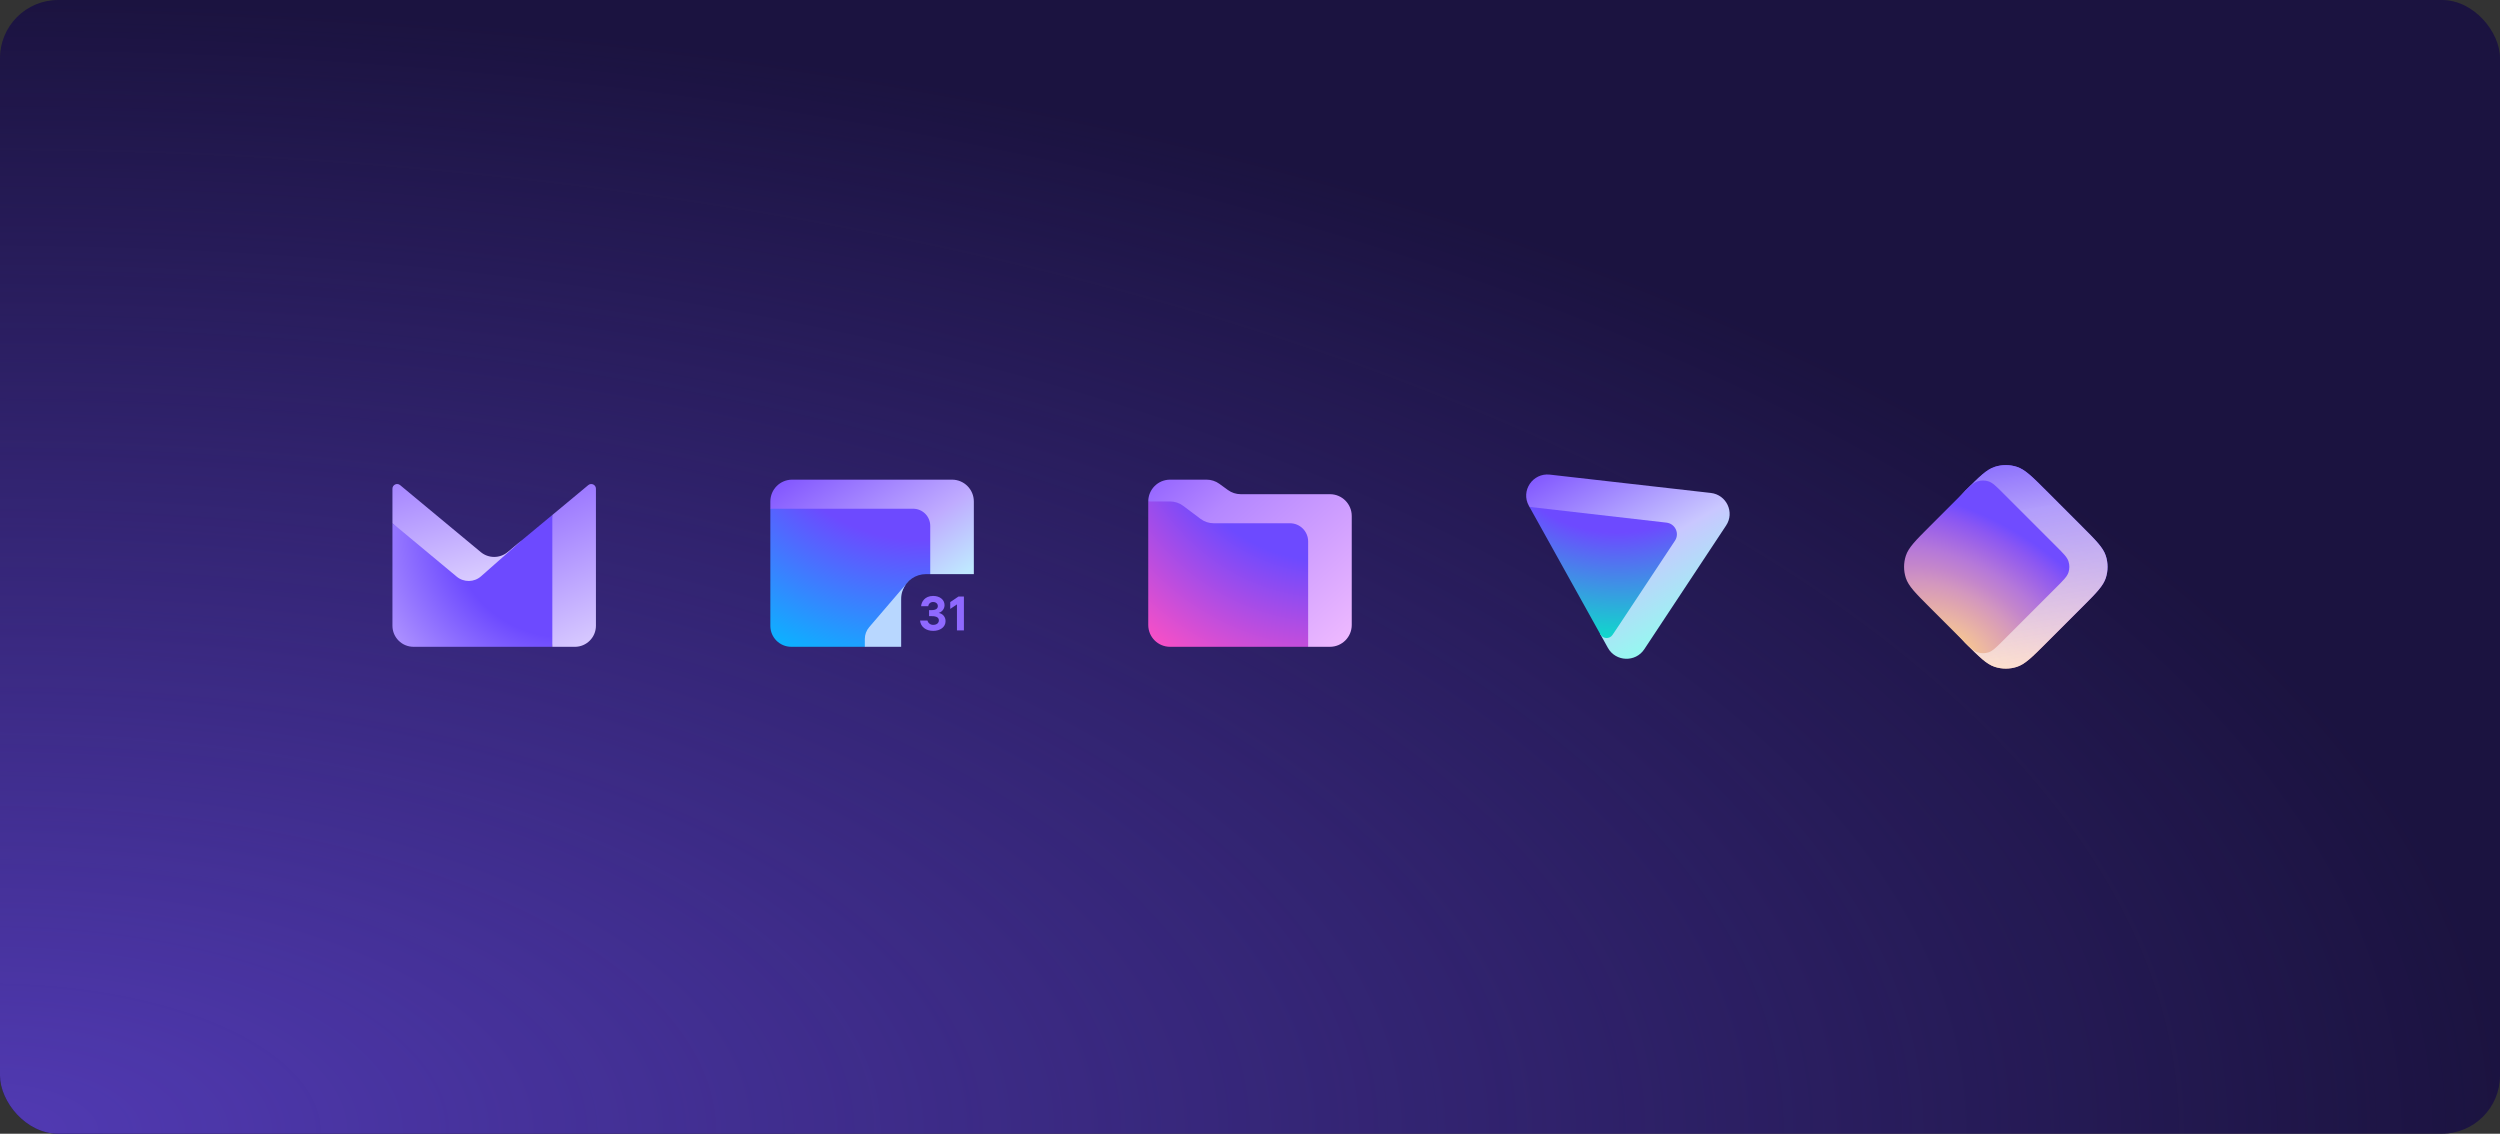 <svg width="344" height="156" viewBox="0 0 344 156" fill="none" xmlns="http://www.w3.org/2000/svg">
    <rect x="0" y="0" width="344" height="156" fill="#333333" stroke="none"/>
    <g clip-path="url(#clip0_31668_37632)">
        <rect width="344" height="156" rx="8" fill="#1B1340" />
        <rect width="344" height="156" rx="8" fill="url(#paint0_radial_31668_37632)" />
        <path
            fill-rule="evenodd"
            clip-rule="evenodd"
            d="M71.78 74.362L71.782 74.364L64 83.002L54 71.994V67.246C54 66.701 54.636 66.403 55.055 66.751L66.15 75.965C67.222 76.856 68.778 76.856 69.851 75.965L71.78 74.362Z"
            fill="url(#paint1_linear_31668_37632)"
        />
        <path
            d="M76 70.856L71.78 74.36L71.782 74.361L66.194 79.297C65.243 80.138 63.82 80.159 62.843 79.347L54 71.992V86.103C54 87.702 55.297 88.999 56.897 88.999H76L78 79.927L76 70.856Z"
            fill="url(#paint2_radial_31668_37632)"
        />
        <path
            fill-rule="evenodd"
            clip-rule="evenodd"
            d="M76 70.862V89.002L79.103 89.002C80.703 89.002 82 87.705 82 86.105V67.246C82 66.701 81.365 66.403 80.945 66.751L76 70.862Z"
            fill="url(#paint3_linear_31668_37632)"
        />
        <path
            d="M109 66C107.343 66 106 67.343 106 69V70L107 71V88L127 78L128 79H134V69C134 67.343 132.657 66 131 66H109Z"
            fill="url(#paint4_linear_31668_37632)"
        />
        <path
            d="M125.643 70H106V86.119C106 87.71 107.29 89 108.881 89H119L124.251 81.123C124.759 79.878 125.982 79 127.41 79H128L128 72.357C128 71.055 126.945 70 125.643 70Z"
            fill="url(#paint5_radial_31668_37632)"
        />
        <path
            d="M119 88.999V87.923C119 87.326 119.213 86.749 119.602 86.296L124.655 80.399C124.759 80.256 124.875 80.121 125 79.996L124.655 80.399C124.243 80.963 124 81.657 124 82.409V88.999L119 88.999Z"
            fill="#B8D7FF"
        />
        <path
            d="M126.6 85.385H127.62C127.662 85.561 127.765 85.717 127.913 85.826C128.058 85.934 128.238 85.99 128.422 85.981C128.883 85.981 129.188 85.729 129.188 85.359C129.188 84.989 128.872 84.784 128.244 84.784H127.839V83.951H128.191C128.798 83.951 129.046 83.728 129.046 83.396C129.046 83.065 128.777 82.836 128.404 82.836C128.238 82.827 128.073 82.88 127.949 82.989C127.821 83.097 127.744 83.25 127.73 83.414H126.745C126.78 82.833 127.242 82 128.398 82C129.327 82 129.969 82.525 129.969 83.264C129.969 83.502 129.895 83.734 129.753 83.924C129.611 84.115 129.413 84.259 129.185 84.329V84.344C129.451 84.391 129.691 84.532 129.86 84.74C130.028 84.948 130.117 85.21 130.108 85.479C130.108 86.28 129.369 86.808 128.413 86.808C127.398 86.814 126.674 86.242 126.6 85.385Z"
            fill="#8F69FF"
        />
        <path
            d="M131.892 82.08H132.634V86.741H131.676V83.165L130.753 83.787V82.845L131.892 82.08Z"
            fill="#8F69FF"
        />
        <path
            d="M158 69L162 67L169 71H181V88L180 89H161C159.343 89 158 87.657 158 86V69Z"
            fill="url(#paint6_radial_31668_37632)"
        />
        <path
            fill-rule="evenodd"
            clip-rule="evenodd"
            d="M168.961 67.426C169.474 67.799 170.092 68 170.726 68L183 68C184.657 68 186 69.343 186 71V86C186 87.657 184.657 89 183 89H180V74.5C180 73.119 178.881 72 177.5 72H167C166.351 72 165.719 71.79 165.2 71.4L162.8 69.6C162.281 69.21 161.649 69 161 69L158 69C158 67.343 159.343 66 161 66H166.024C166.658 66 167.276 66.201 167.789 66.574L168.961 67.426Z"
            fill="url(#paint7_linear_31668_37632)"
        />
        <path
            fill-rule="evenodd"
            clip-rule="evenodd"
            d="M221.247 89.148C222.311 91.061 225.044 91.165 226.252 89.338L237.517 72.303C238.712 70.497 237.569 68.075 235.406 67.829L213.263 65.309C210.903 65.04 209.222 67.53 210.37 69.594L210.46 69.755L220.34 76.525L220.22 87.295L221.247 89.148Z"
            fill="url(#paint8_linear_31668_37632)"
        />
        <path
            d="M221.881 87.363L222.881 85.872L230.475 74.4C231.139 73.397 230.505 72.052 229.304 71.914L210.457 69.75L220.22 87.302C220.577 87.93 221.478 87.965 221.881 87.363Z"
            fill="url(#paint9_radial_31668_37632)"
        />
        <path
            d="M270.42 67.537C272.373 65.584 273.35 64.607 274.476 64.241C275.466 63.919 276.533 63.919 277.524 64.241C278.65 64.607 279.627 65.584 281.58 67.537L286.463 72.42C288.416 74.373 289.393 75.35 289.759 76.476C290.08 77.466 290.08 78.534 289.759 79.524C289.393 80.65 288.416 81.627 286.463 83.58L281.58 88.463C279.627 90.416 278.65 91.393 277.524 91.759C276.533 92.081 275.466 92.081 274.476 91.759C273.35 91.393 272.373 90.416 270.42 88.463L269.502 87.434C268.946 86.811 268.669 86.499 268.47 86.145C268.295 85.831 268.166 85.493 268.088 85.142C268 84.746 268 84.328 268 83.494L268 72.506C268 71.672 268 71.254 268.088 70.858C268.166 70.507 268.295 70.169 268.47 69.855C268.669 69.501 268.946 69.189 269.502 68.566L270.42 67.537Z"
            fill="url(#paint10_radial_31668_37632)"
        />
        <path
            d="M270.42 67.537C272.373 65.584 273.35 64.607 274.476 64.241C275.466 63.919 276.533 63.919 277.524 64.241C278.65 64.607 279.627 65.584 281.58 67.537L286.463 72.42C288.416 74.373 289.393 75.35 289.759 76.476C290.08 77.466 290.08 78.534 289.759 79.524C289.393 80.65 288.416 81.627 286.463 83.58L281.58 88.463C279.627 90.416 278.65 91.393 277.524 91.759C276.533 92.081 275.466 92.081 274.476 91.759C273.35 91.393 272.373 90.416 270.42 88.463L269.502 87.434C268.946 86.811 268.669 86.499 268.47 86.145C268.295 85.831 268.166 85.493 268.088 85.142C268 84.746 268 84.328 268 83.494L268 72.506C268 71.672 268 71.254 268.088 70.858C268.166 70.507 268.295 70.169 268.47 69.855C268.669 69.501 268.946 69.189 269.502 68.566L270.42 67.537Z"
            fill="url(#paint11_linear_31668_37632)"
        />
        <path
            d="M270.071 67.886C271.048 66.909 271.536 66.421 272.099 66.238C272.594 66.077 273.128 66.077 273.623 66.238C274.186 66.421 274.675 66.909 275.651 67.886L282.975 75.21C283.952 76.186 284.44 76.675 284.623 77.238C284.784 77.733 284.784 78.267 284.623 78.762C284.44 79.325 283.952 79.813 282.975 80.79L275.651 88.114C274.675 89.091 274.186 89.579 273.623 89.762C273.128 89.923 272.594 89.923 272.099 89.762C271.536 89.579 271.048 89.091 270.071 88.114L265.537 83.58C263.584 81.627 262.607 80.65 262.241 79.524C261.92 78.533 261.92 77.466 262.241 76.476C262.607 75.35 263.584 74.373 265.537 72.42L270.071 67.886Z"
            fill="url(#paint12_radial_31668_37632)"
        />
    </g>
    <defs>
        <radialGradient
            id="paint0_radial_31668_37632"
            cx="0"
            cy="0"
            r="1"
            gradientUnits="userSpaceOnUse"
            gradientTransform="translate(0 156) rotate(-90) scale(156 344)"
        >
            <stop stop-color="#513AB3" />
            <stop offset="1" stop-color="#513AB2" stop-opacity="0" />
        </radialGradient>
        <linearGradient
            id="paint1_linear_31668_37632"
            x1="64.507"
            y1="83.154"
            x2="55.116"
            y2="50.532"
            gradientUnits="userSpaceOnUse"
        >
            <stop stop-color="#E3D9FF" />
            <stop offset="1" stop-color="#7341FF" />
        </linearGradient>
        <radialGradient
            id="paint2_radial_31668_37632"
            cx="0"
            cy="0"
            r="1"
            gradientUnits="userSpaceOnUse"
            gradientTransform="translate(77.895 73.076) scale(27.988 26.381)"
        >
            <stop offset="0.556" stop-color="#6D4AFF" />
            <stop offset="0.994" stop-color="#AA8EFF" />
        </radialGradient>
        <linearGradient
            id="paint3_linear_31668_37632"
            x1="91.055"
            y1="103.524"
            x2="69.455"
            y2="56.927"
            gradientUnits="userSpaceOnUse"
        >
            <stop offset="0.271" stop-color="#E3D9FF" />
            <stop offset="1" stop-color="#7341FF" />
        </linearGradient>
        <linearGradient
            id="paint4_linear_31668_37632"
            x1="129.522"
            y1="81.036"
            x2="113.191"
            y2="57.308"
            gradientUnits="userSpaceOnUse"
        >
            <stop stop-color="#BFE8FF" />
            <stop offset="0.307" stop-color="#BFABFF" />
            <stop offset="1" stop-color="#7341FF" />
        </linearGradient>
        <radialGradient
            id="paint5_radial_31668_37632"
            cx="0"
            cy="0"
            r="1"
            gradientUnits="userSpaceOnUse"
            gradientTransform="translate(127.159 54.149) scale(44.918 40.141)"
        >
            <stop offset="0.503" stop-color="#6D4AFF" />
            <stop offset="0.994" stop-color="#06B8FF" />
        </radialGradient>
        <radialGradient
            id="paint6_radial_31668_37632"
            cx="0"
            cy="0"
            r="1"
            gradientUnits="userSpaceOnUse"
            gradientTransform="translate(182.926 51.886) scale(42.918 45.552)"
        >
            <stop offset="0.556" stop-color="#6D4AFF" />
            <stop offset="1" stop-color="#FF50C3" />
        </radialGradient>
        <linearGradient
            id="paint7_linear_31668_37632"
            x1="157.631"
            y1="53.997"
            x2="192.345"
            y2="92.431"
            gradientUnits="userSpaceOnUse"
        >
            <stop stop-color="#7341FF" />
            <stop offset="0.359" stop-color="#B487FF" />
            <stop offset="1" stop-color="#FFC8FF" />
        </linearGradient>
        <linearGradient
            id="paint8_linear_31668_37632"
            x1="235.32"
            y1="89.147"
            x2="217.303"
            y2="58.077"
            gradientUnits="userSpaceOnUse"
        >
            <stop offset="0.066" stop-color="#8EFFEE" />
            <stop offset="0.45" stop-color="#C9C7FF" />
            <stop offset="1" stop-color="#7341FF" />
        </linearGradient>
        <radialGradient
            id="paint9_radial_31668_37632"
            cx="0"
            cy="0"
            r="1"
            gradientUnits="userSpaceOnUse"
            gradientTransform="translate(221.907 61.715) rotate(93.755) scale(28.588 36.867)"
        >
            <stop offset="0.403" stop-color="#6D4AFF" />
            <stop offset="0.994" stop-color="#00F0C3" />
        </radialGradient>
        <radialGradient
            id="paint10_radial_31668_37632"
            cx="0"
            cy="0"
            r="1"
            gradientUnits="userSpaceOnUse"
            gradientTransform="translate(270.45 92.546) rotate(-58.142) scale(23.373 36.551)"
        >
            <stop stop-color="#FFD580" />
            <stop offset="0.094" stop-color="#F6C592" />
            <stop offset="0.205" stop-color="#EBB6A2" />
            <stop offset="0.324" stop-color="#DFA5AF" />
            <stop offset="0.429" stop-color="#D397BE" />
            <stop offset="0.534" stop-color="#C486CB" />
            <stop offset="0.649" stop-color="#B578D9" />
            <stop offset="0.771" stop-color="#A166E5" />
            <stop offset="0.891" stop-color="#8B57F2" />
            <stop offset="1" stop-color="#704CFF" />
        </radialGradient>
        <linearGradient
            id="paint11_linear_31668_37632"
            x1="269.486"
            y1="58.44"
            x2="274.931"
            y2="91.678"
            gradientUnits="userSpaceOnUse"
        >
            <stop stop-color="#6D4AFF" />
            <stop offset="0.392" stop-color="#B39FFB" stop-opacity="0.978" />
            <stop offset="1" stop-color="#FFE8DB" stop-opacity="0.8" />
        </linearGradient>
        <radialGradient
            id="paint12_radial_31668_37632"
            cx="0"
            cy="0"
            r="1"
            gradientUnits="userSpaceOnUse"
            gradientTransform="translate(268.397 89.7) rotate(-58.142) scale(18.8 29.4)"
        >
            <stop stop-color="#FFD580" />
            <stop offset="0.094" stop-color="#F6C592" />
            <stop offset="0.205" stop-color="#EBB6A2" />
            <stop offset="0.324" stop-color="#DFA5AF" />
            <stop offset="0.429" stop-color="#D397BE" />
            <stop offset="0.534" stop-color="#C486CB" />
            <stop offset="0.649" stop-color="#B578D9" />
            <stop offset="0.771" stop-color="#A166E5" />
            <stop offset="0.891" stop-color="#8B57F2" />
            <stop offset="1" stop-color="#704CFF" />
        </radialGradient>
        <clipPath id="clip0_31668_37632">
            <rect width="344" height="156" rx="8" fill="white" />
        </clipPath>
    </defs>
</svg>
